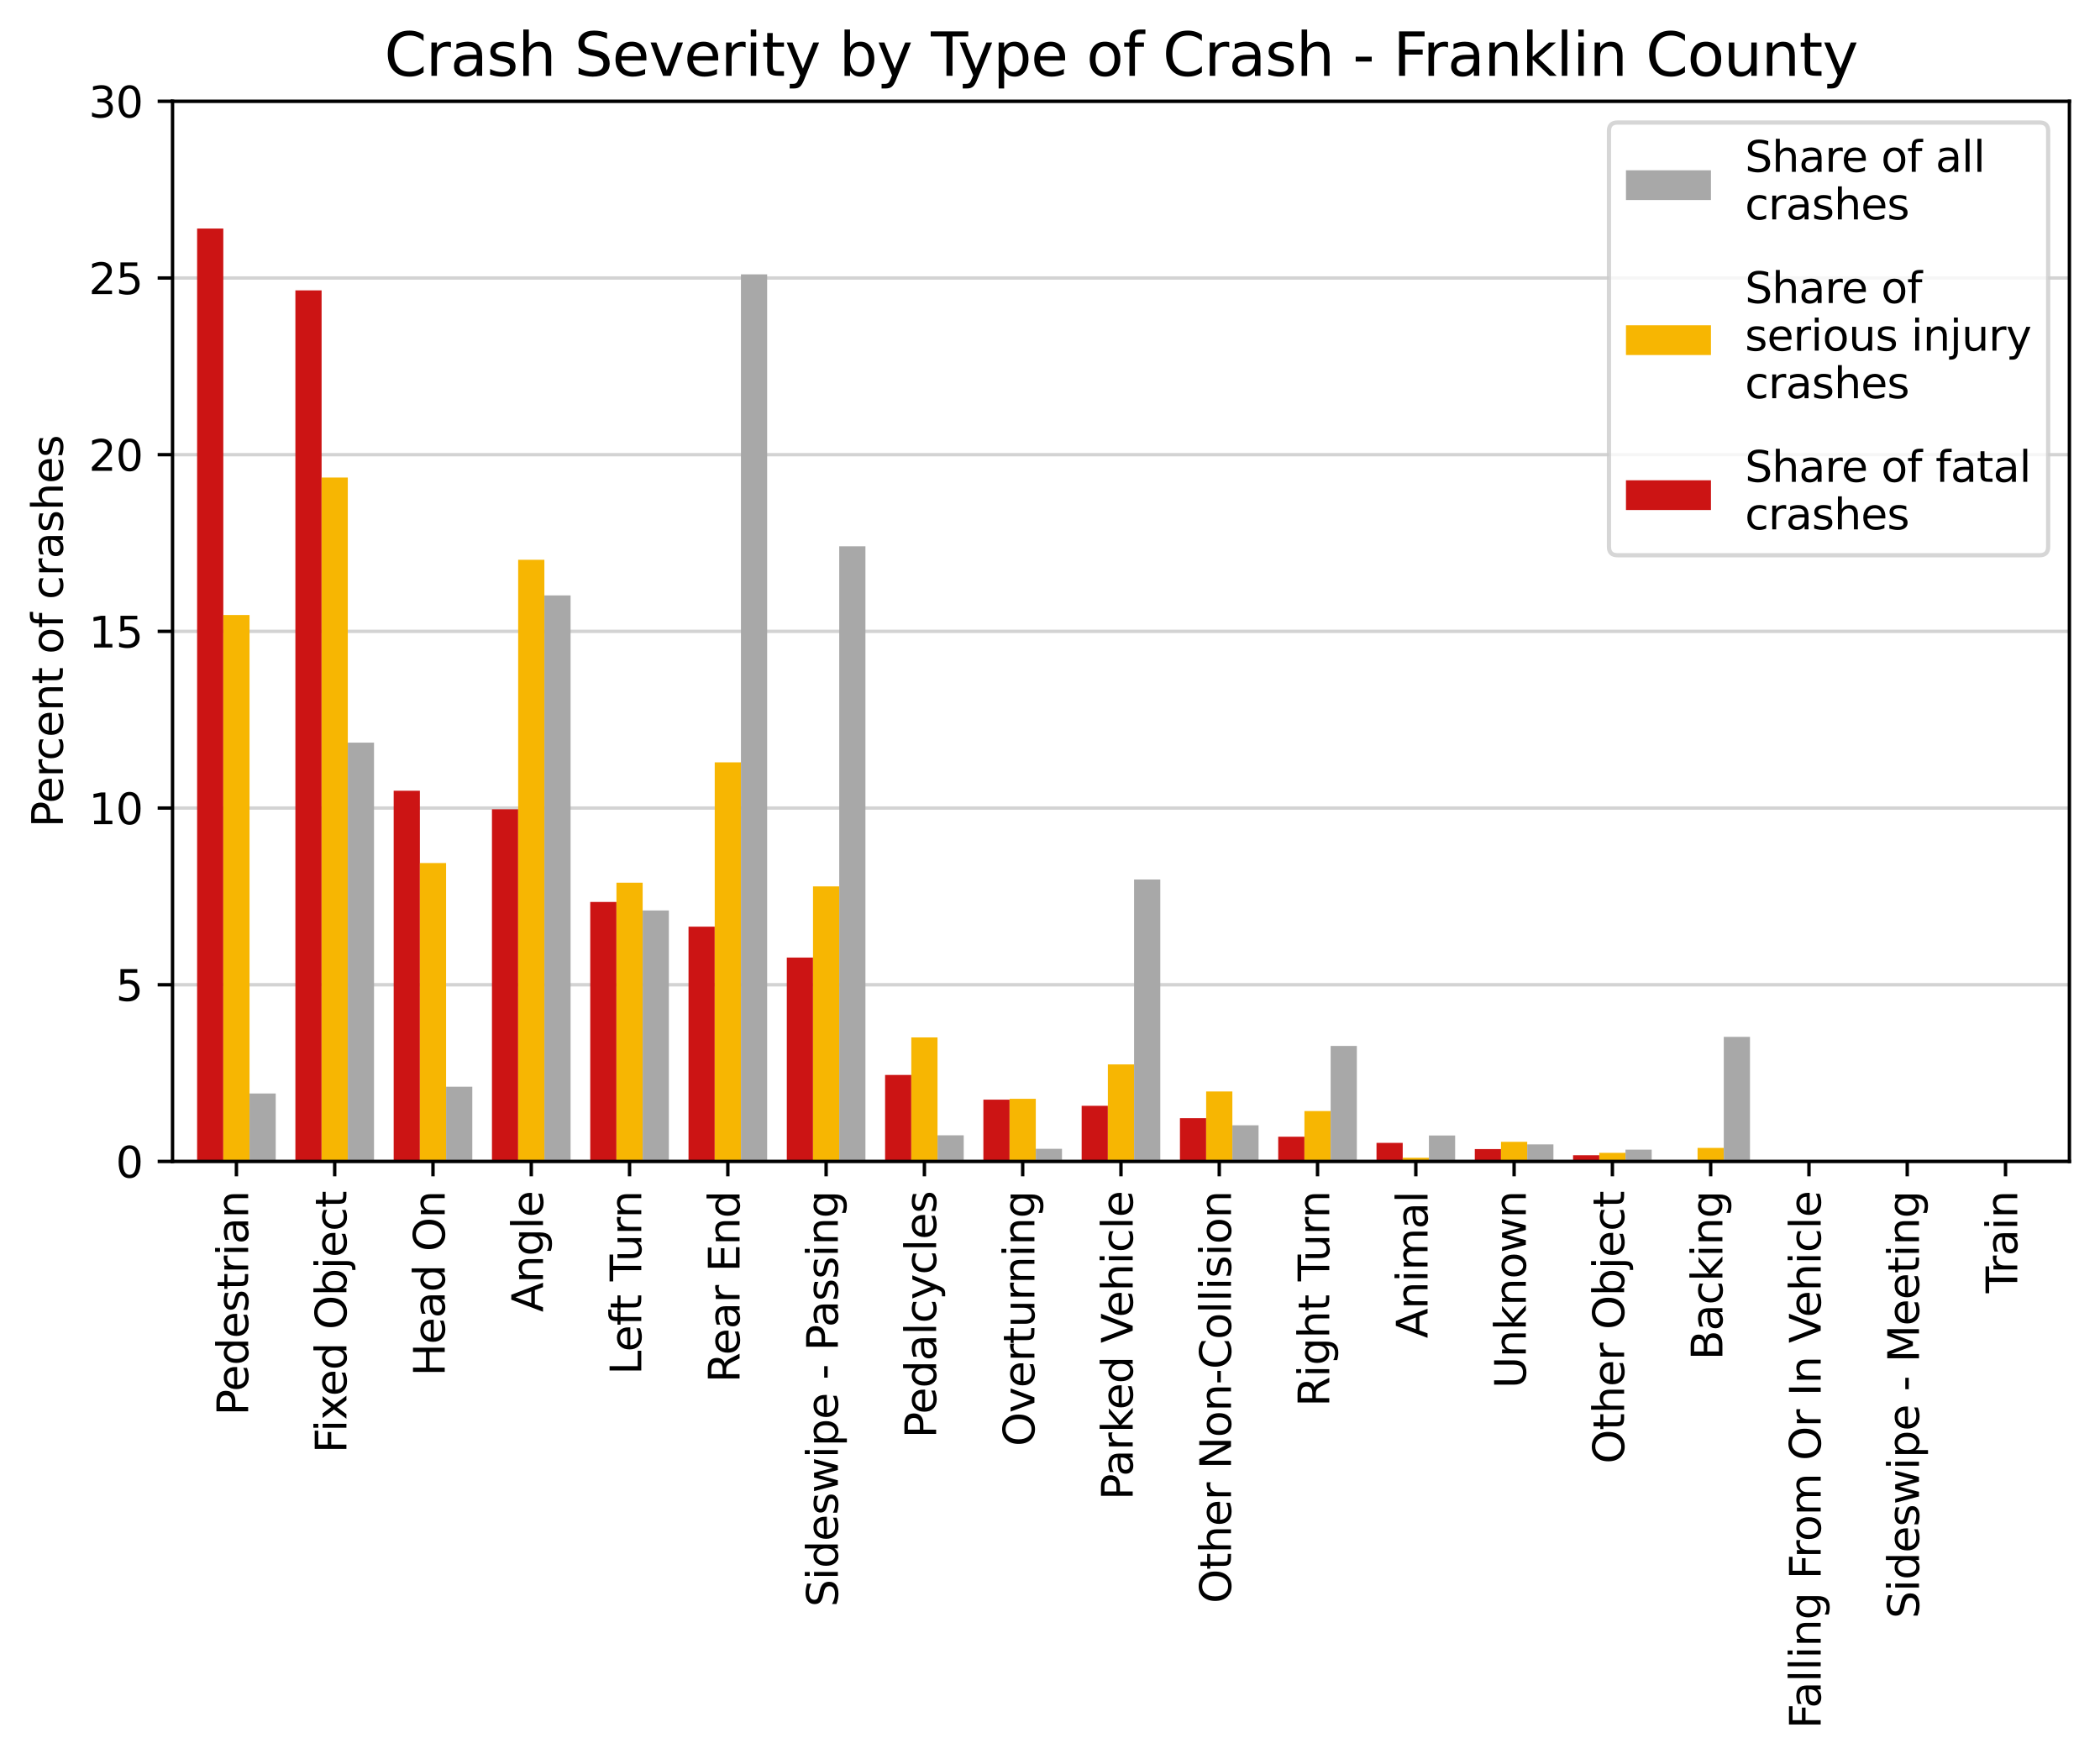 <?xml version="1.0" encoding="utf-8" standalone="no"?>
<!DOCTYPE svg PUBLIC "-//W3C//DTD SVG 1.1//EN"
  "http://www.w3.org/Graphics/SVG/1.1/DTD/svg11.dtd">
<svg xmlns:xlink="http://www.w3.org/1999/xlink" width="494.203pt" height="414.024pt" viewBox="0 0 494.203 414.024" xmlns="http://www.w3.org/2000/svg" version="1.1">
 <defs>
  <style type="text/css">*{stroke-linejoin: round; stroke-linecap: butt}</style>
 </defs>
 <g id="figure_1">
  <g id="patch_1">
   <path d="M 0 414.024 
L 494.203 414.024 
L 494.203 0 
L 0 0 
z
" style="fill: #ffffff"/>
  </g>
  <g id="axes_1">
   <g id="patch_2">
    <path d="M 40.603 273.318 
L 487.003 273.318 
L 487.003 23.838 
L 40.603 23.838 
z
" style="fill: #ffffff"/>
   </g>
   <g id="matplotlib.axis_1">
    <g id="xtick_1">
     <g id="line2d_1">
      <defs>
       <path id="m2af3a79476" d="M 0 0 
L 0 3.5 
" style="stroke: #000000; stroke-width: 0.8"/>
      </defs>
      <g>
       <use xlink:href="#m2af3a79476" x="55.637" y="273.318" style="stroke: #000000; stroke-width: 0.8"/>
      </g>
     </g>
     <g id="text_1">
      <!-- Pedestrian -->
      <g transform="translate(58.397 333.124) rotate(-90) scale(0.1 -0.1)">
       <defs>
        <path id="DejaVuSans-50" d="M 1259 4147 
L 1259 2394 
L 2053 2394 
Q 2494 2394 2734 2622 
Q 2975 2850 2975 3272 
Q 2975 3691 2734 3919 
Q 2494 4147 2053 4147 
L 1259 4147 
z
M 628 4666 
L 2053 4666 
Q 2838 4666 3239 4311 
Q 3641 3956 3641 3272 
Q 3641 2581 3239 2228 
Q 2838 1875 2053 1875 
L 1259 1875 
L 1259 0 
L 628 0 
L 628 4666 
z
" transform="scale(0.016)"/>
        <path id="DejaVuSans-65" d="M 3597 1894 
L 3597 1613 
L 953 1613 
Q 991 1019 1311 708 
Q 1631 397 2203 397 
Q 2534 397 2845 478 
Q 3156 559 3463 722 
L 3463 178 
Q 3153 47 2828 -22 
Q 2503 -91 2169 -91 
Q 1331 -91 842 396 
Q 353 884 353 1716 
Q 353 2575 817 3079 
Q 1281 3584 2069 3584 
Q 2775 3584 3186 3129 
Q 3597 2675 3597 1894 
z
M 3022 2063 
Q 3016 2534 2758 2815 
Q 2500 3097 2075 3097 
Q 1594 3097 1305 2825 
Q 1016 2553 972 2059 
L 3022 2063 
z
" transform="scale(0.016)"/>
        <path id="DejaVuSans-64" d="M 2906 2969 
L 2906 4863 
L 3481 4863 
L 3481 0 
L 2906 0 
L 2906 525 
Q 2725 213 2448 61 
Q 2172 -91 1784 -91 
Q 1150 -91 751 415 
Q 353 922 353 1747 
Q 353 2572 751 3078 
Q 1150 3584 1784 3584 
Q 2172 3584 2448 3432 
Q 2725 3281 2906 2969 
z
M 947 1747 
Q 947 1113 1208 752 
Q 1469 391 1925 391 
Q 2381 391 2643 752 
Q 2906 1113 2906 1747 
Q 2906 2381 2643 2742 
Q 2381 3103 1925 3103 
Q 1469 3103 1208 2742 
Q 947 2381 947 1747 
z
" transform="scale(0.016)"/>
        <path id="DejaVuSans-73" d="M 2834 3397 
L 2834 2853 
Q 2591 2978 2328 3040 
Q 2066 3103 1784 3103 
Q 1356 3103 1142 2972 
Q 928 2841 928 2578 
Q 928 2378 1081 2264 
Q 1234 2150 1697 2047 
L 1894 2003 
Q 2506 1872 2764 1633 
Q 3022 1394 3022 966 
Q 3022 478 2636 193 
Q 2250 -91 1575 -91 
Q 1294 -91 989 -36 
Q 684 19 347 128 
L 347 722 
Q 666 556 975 473 
Q 1284 391 1588 391 
Q 1994 391 2212 530 
Q 2431 669 2431 922 
Q 2431 1156 2273 1281 
Q 2116 1406 1581 1522 
L 1381 1569 
Q 847 1681 609 1914 
Q 372 2147 372 2553 
Q 372 3047 722 3315 
Q 1072 3584 1716 3584 
Q 2034 3584 2315 3537 
Q 2597 3491 2834 3397 
z
" transform="scale(0.016)"/>
        <path id="DejaVuSans-74" d="M 1172 4494 
L 1172 3500 
L 2356 3500 
L 2356 3053 
L 1172 3053 
L 1172 1153 
Q 1172 725 1289 603 
Q 1406 481 1766 481 
L 2356 481 
L 2356 0 
L 1766 0 
Q 1100 0 847 248 
Q 594 497 594 1153 
L 594 3053 
L 172 3053 
L 172 3500 
L 594 3500 
L 594 4494 
L 1172 4494 
z
" transform="scale(0.016)"/>
        <path id="DejaVuSans-72" d="M 2631 2963 
Q 2534 3019 2420 3045 
Q 2306 3072 2169 3072 
Q 1681 3072 1420 2755 
Q 1159 2438 1159 1844 
L 1159 0 
L 581 0 
L 581 3500 
L 1159 3500 
L 1159 2956 
Q 1341 3275 1631 3429 
Q 1922 3584 2338 3584 
Q 2397 3584 2469 3576 
Q 2541 3569 2628 3553 
L 2631 2963 
z
" transform="scale(0.016)"/>
        <path id="DejaVuSans-69" d="M 603 3500 
L 1178 3500 
L 1178 0 
L 603 0 
L 603 3500 
z
M 603 4863 
L 1178 4863 
L 1178 4134 
L 603 4134 
L 603 4863 
z
" transform="scale(0.016)"/>
        <path id="DejaVuSans-61" d="M 2194 1759 
Q 1497 1759 1228 1600 
Q 959 1441 959 1056 
Q 959 750 1161 570 
Q 1363 391 1709 391 
Q 2188 391 2477 730 
Q 2766 1069 2766 1631 
L 2766 1759 
L 2194 1759 
z
M 3341 1997 
L 3341 0 
L 2766 0 
L 2766 531 
Q 2569 213 2275 61 
Q 1981 -91 1556 -91 
Q 1019 -91 701 211 
Q 384 513 384 1019 
Q 384 1609 779 1909 
Q 1175 2209 1959 2209 
L 2766 2209 
L 2766 2266 
Q 2766 2663 2505 2880 
Q 2244 3097 1772 3097 
Q 1472 3097 1187 3025 
Q 903 2953 641 2809 
L 641 3341 
Q 956 3463 1253 3523 
Q 1550 3584 1831 3584 
Q 2591 3584 2966 3190 
Q 3341 2797 3341 1997 
z
" transform="scale(0.016)"/>
        <path id="DejaVuSans-6e" d="M 3513 2113 
L 3513 0 
L 2938 0 
L 2938 2094 
Q 2938 2591 2744 2837 
Q 2550 3084 2163 3084 
Q 1697 3084 1428 2787 
Q 1159 2491 1159 1978 
L 1159 0 
L 581 0 
L 581 3500 
L 1159 3500 
L 1159 2956 
Q 1366 3272 1645 3428 
Q 1925 3584 2291 3584 
Q 2894 3584 3203 3211 
Q 3513 2838 3513 2113 
z
" transform="scale(0.016)"/>
       </defs>
       <use xlink:href="#DejaVuSans-50"/>
       <use xlink:href="#DejaVuSans-65" x="56.678"/>
       <use xlink:href="#DejaVuSans-64" x="118.201"/>
       <use xlink:href="#DejaVuSans-65" x="181.678"/>
       <use xlink:href="#DejaVuSans-73" x="243.201"/>
       <use xlink:href="#DejaVuSans-74" x="295.301"/>
       <use xlink:href="#DejaVuSans-72" x="334.51"/>
       <use xlink:href="#DejaVuSans-69" x="375.623"/>
       <use xlink:href="#DejaVuSans-61" x="403.406"/>
       <use xlink:href="#DejaVuSans-6e" x="464.686"/>
      </g>
     </g>
    </g>
    <g id="xtick_2">
     <g id="line2d_2">
      <g>
       <use xlink:href="#m2af3a79476" x="78.767" y="273.318" style="stroke: #000000; stroke-width: 0.8"/>
      </g>
     </g>
     <g id="text_2">
      <!-- Fixed Object -->
      <g transform="translate(81.526 341.979) rotate(-90) scale(0.1 -0.1)">
       <defs>
        <path id="DejaVuSans-46" d="M 628 4666 
L 3309 4666 
L 3309 4134 
L 1259 4134 
L 1259 2759 
L 3109 2759 
L 3109 2228 
L 1259 2228 
L 1259 0 
L 628 0 
L 628 4666 
z
" transform="scale(0.016)"/>
        <path id="DejaVuSans-78" d="M 3513 3500 
L 2247 1797 
L 3578 0 
L 2900 0 
L 1881 1375 
L 863 0 
L 184 0 
L 1544 1831 
L 300 3500 
L 978 3500 
L 1906 2253 
L 2834 3500 
L 3513 3500 
z
" transform="scale(0.016)"/>
        <path id="DejaVuSans-20" transform="scale(0.016)"/>
        <path id="DejaVuSans-4f" d="M 2522 4238 
Q 1834 4238 1429 3725 
Q 1025 3213 1025 2328 
Q 1025 1447 1429 934 
Q 1834 422 2522 422 
Q 3209 422 3611 934 
Q 4013 1447 4013 2328 
Q 4013 3213 3611 3725 
Q 3209 4238 2522 4238 
z
M 2522 4750 
Q 3503 4750 4090 4092 
Q 4678 3434 4678 2328 
Q 4678 1225 4090 567 
Q 3503 -91 2522 -91 
Q 1538 -91 948 565 
Q 359 1222 359 2328 
Q 359 3434 948 4092 
Q 1538 4750 2522 4750 
z
" transform="scale(0.016)"/>
        <path id="DejaVuSans-62" d="M 3116 1747 
Q 3116 2381 2855 2742 
Q 2594 3103 2138 3103 
Q 1681 3103 1420 2742 
Q 1159 2381 1159 1747 
Q 1159 1113 1420 752 
Q 1681 391 2138 391 
Q 2594 391 2855 752 
Q 3116 1113 3116 1747 
z
M 1159 2969 
Q 1341 3281 1617 3432 
Q 1894 3584 2278 3584 
Q 2916 3584 3314 3078 
Q 3713 2572 3713 1747 
Q 3713 922 3314 415 
Q 2916 -91 2278 -91 
Q 1894 -91 1617 61 
Q 1341 213 1159 525 
L 1159 0 
L 581 0 
L 581 4863 
L 1159 4863 
L 1159 2969 
z
" transform="scale(0.016)"/>
        <path id="DejaVuSans-6a" d="M 603 3500 
L 1178 3500 
L 1178 -63 
Q 1178 -731 923 -1031 
Q 669 -1331 103 -1331 
L -116 -1331 
L -116 -844 
L 38 -844 
Q 366 -844 484 -692 
Q 603 -541 603 -63 
L 603 3500 
z
M 603 4863 
L 1178 4863 
L 1178 4134 
L 603 4134 
L 603 4863 
z
" transform="scale(0.016)"/>
        <path id="DejaVuSans-63" d="M 3122 3366 
L 3122 2828 
Q 2878 2963 2633 3030 
Q 2388 3097 2138 3097 
Q 1578 3097 1268 2742 
Q 959 2388 959 1747 
Q 959 1106 1268 751 
Q 1578 397 2138 397 
Q 2388 397 2633 464 
Q 2878 531 3122 666 
L 3122 134 
Q 2881 22 2623 -34 
Q 2366 -91 2075 -91 
Q 1284 -91 818 406 
Q 353 903 353 1747 
Q 353 2603 823 3093 
Q 1294 3584 2113 3584 
Q 2378 3584 2631 3529 
Q 2884 3475 3122 3366 
z
" transform="scale(0.016)"/>
       </defs>
       <use xlink:href="#DejaVuSans-46"/>
       <use xlink:href="#DejaVuSans-69" x="50.27"/>
       <use xlink:href="#DejaVuSans-78" x="78.053"/>
       <use xlink:href="#DejaVuSans-65" x="134.107"/>
       <use xlink:href="#DejaVuSans-64" x="195.631"/>
       <use xlink:href="#DejaVuSans-20" x="259.107"/>
       <use xlink:href="#DejaVuSans-4f" x="290.895"/>
       <use xlink:href="#DejaVuSans-62" x="369.605"/>
       <use xlink:href="#DejaVuSans-6a" x="433.082"/>
       <use xlink:href="#DejaVuSans-65" x="460.865"/>
       <use xlink:href="#DejaVuSans-63" x="522.389"/>
       <use xlink:href="#DejaVuSans-74" x="577.369"/>
      </g>
     </g>
    </g>
    <g id="xtick_3">
     <g id="line2d_3">
      <g>
       <use xlink:href="#m2af3a79476" x="101.896" y="273.318" style="stroke: #000000; stroke-width: 0.8"/>
      </g>
     </g>
     <g id="text_3">
      <!-- Head On -->
      <g transform="translate(104.656 323.855) rotate(-90) scale(0.1 -0.1)">
       <defs>
        <path id="DejaVuSans-48" d="M 628 4666 
L 1259 4666 
L 1259 2753 
L 3553 2753 
L 3553 4666 
L 4184 4666 
L 4184 0 
L 3553 0 
L 3553 2222 
L 1259 2222 
L 1259 0 
L 628 0 
L 628 4666 
z
" transform="scale(0.016)"/>
       </defs>
       <use xlink:href="#DejaVuSans-48"/>
       <use xlink:href="#DejaVuSans-65" x="75.195"/>
       <use xlink:href="#DejaVuSans-61" x="136.719"/>
       <use xlink:href="#DejaVuSans-64" x="197.998"/>
       <use xlink:href="#DejaVuSans-20" x="261.475"/>
       <use xlink:href="#DejaVuSans-4f" x="293.262"/>
       <use xlink:href="#DejaVuSans-6e" x="371.973"/>
      </g>
     </g>
    </g>
    <g id="xtick_4">
     <g id="line2d_4">
      <g>
       <use xlink:href="#m2af3a79476" x="125.026" y="273.318" style="stroke: #000000; stroke-width: 0.8"/>
      </g>
     </g>
     <g id="text_4">
      <!-- Angle -->
      <g transform="translate(127.785 308.776) rotate(-90) scale(0.1 -0.1)">
       <defs>
        <path id="DejaVuSans-41" d="M 2188 4044 
L 1331 1722 
L 3047 1722 
L 2188 4044 
z
M 1831 4666 
L 2547 4666 
L 4325 0 
L 3669 0 
L 3244 1197 
L 1141 1197 
L 716 0 
L 50 0 
L 1831 4666 
z
" transform="scale(0.016)"/>
        <path id="DejaVuSans-67" d="M 2906 1791 
Q 2906 2416 2648 2759 
Q 2391 3103 1925 3103 
Q 1463 3103 1205 2759 
Q 947 2416 947 1791 
Q 947 1169 1205 825 
Q 1463 481 1925 481 
Q 2391 481 2648 825 
Q 2906 1169 2906 1791 
z
M 3481 434 
Q 3481 -459 3084 -895 
Q 2688 -1331 1869 -1331 
Q 1566 -1331 1297 -1286 
Q 1028 -1241 775 -1147 
L 775 -588 
Q 1028 -725 1275 -790 
Q 1522 -856 1778 -856 
Q 2344 -856 2625 -561 
Q 2906 -266 2906 331 
L 2906 616 
Q 2728 306 2450 153 
Q 2172 0 1784 0 
Q 1141 0 747 490 
Q 353 981 353 1791 
Q 353 2603 747 3093 
Q 1141 3584 1784 3584 
Q 2172 3584 2450 3431 
Q 2728 3278 2906 2969 
L 2906 3500 
L 3481 3500 
L 3481 434 
z
" transform="scale(0.016)"/>
        <path id="DejaVuSans-6c" d="M 603 4863 
L 1178 4863 
L 1178 0 
L 603 0 
L 603 4863 
z
" transform="scale(0.016)"/>
       </defs>
       <use xlink:href="#DejaVuSans-41"/>
       <use xlink:href="#DejaVuSans-6e" x="68.408"/>
       <use xlink:href="#DejaVuSans-67" x="131.787"/>
       <use xlink:href="#DejaVuSans-6c" x="195.264"/>
       <use xlink:href="#DejaVuSans-65" x="223.047"/>
      </g>
     </g>
    </g>
    <g id="xtick_5">
     <g id="line2d_5">
      <g>
       <use xlink:href="#m2af3a79476" x="148.155" y="273.318" style="stroke: #000000; stroke-width: 0.8"/>
      </g>
     </g>
     <g id="text_5">
      <!-- Left Turn -->
      <g transform="translate(150.915 323.518) rotate(-90) scale(0.1 -0.1)">
       <defs>
        <path id="DejaVuSans-4c" d="M 628 4666 
L 1259 4666 
L 1259 531 
L 3531 531 
L 3531 0 
L 628 0 
L 628 4666 
z
" transform="scale(0.016)"/>
        <path id="DejaVuSans-66" d="M 2375 4863 
L 2375 4384 
L 1825 4384 
Q 1516 4384 1395 4259 
Q 1275 4134 1275 3809 
L 1275 3500 
L 2222 3500 
L 2222 3053 
L 1275 3053 
L 1275 0 
L 697 0 
L 697 3053 
L 147 3053 
L 147 3500 
L 697 3500 
L 697 3744 
Q 697 4328 969 4595 
Q 1241 4863 1831 4863 
L 2375 4863 
z
" transform="scale(0.016)"/>
        <path id="DejaVuSans-54" d="M -19 4666 
L 3928 4666 
L 3928 4134 
L 2272 4134 
L 2272 0 
L 1638 0 
L 1638 4134 
L -19 4134 
L -19 4666 
z
" transform="scale(0.016)"/>
        <path id="DejaVuSans-75" d="M 544 1381 
L 544 3500 
L 1119 3500 
L 1119 1403 
Q 1119 906 1312 657 
Q 1506 409 1894 409 
Q 2359 409 2629 706 
Q 2900 1003 2900 1516 
L 2900 3500 
L 3475 3500 
L 3475 0 
L 2900 0 
L 2900 538 
Q 2691 219 2414 64 
Q 2138 -91 1772 -91 
Q 1169 -91 856 284 
Q 544 659 544 1381 
z
M 1991 3584 
L 1991 3584 
z
" transform="scale(0.016)"/>
       </defs>
       <use xlink:href="#DejaVuSans-4c"/>
       <use xlink:href="#DejaVuSans-65" x="53.963"/>
       <use xlink:href="#DejaVuSans-66" x="115.486"/>
       <use xlink:href="#DejaVuSans-74" x="148.941"/>
       <use xlink:href="#DejaVuSans-20" x="188.15"/>
       <use xlink:href="#DejaVuSans-54" x="219.938"/>
       <use xlink:href="#DejaVuSans-75" x="265.896"/>
       <use xlink:href="#DejaVuSans-72" x="329.275"/>
       <use xlink:href="#DejaVuSans-6e" x="368.639"/>
      </g>
     </g>
    </g>
    <g id="xtick_6">
     <g id="line2d_6">
      <g>
       <use xlink:href="#m2af3a79476" x="171.285" y="273.318" style="stroke: #000000; stroke-width: 0.8"/>
      </g>
     </g>
     <g id="text_6">
      <!-- Rear End -->
      <g transform="translate(174.044 325.391) rotate(-90) scale(0.1 -0.1)">
       <defs>
        <path id="DejaVuSans-52" d="M 2841 2188 
Q 3044 2119 3236 1894 
Q 3428 1669 3622 1275 
L 4263 0 
L 3584 0 
L 2988 1197 
Q 2756 1666 2539 1819 
Q 2322 1972 1947 1972 
L 1259 1972 
L 1259 0 
L 628 0 
L 628 4666 
L 2053 4666 
Q 2853 4666 3247 4331 
Q 3641 3997 3641 3322 
Q 3641 2881 3436 2590 
Q 3231 2300 2841 2188 
z
M 1259 4147 
L 1259 2491 
L 2053 2491 
Q 2509 2491 2742 2702 
Q 2975 2913 2975 3322 
Q 2975 3731 2742 3939 
Q 2509 4147 2053 4147 
L 1259 4147 
z
" transform="scale(0.016)"/>
        <path id="DejaVuSans-45" d="M 628 4666 
L 3578 4666 
L 3578 4134 
L 1259 4134 
L 1259 2753 
L 3481 2753 
L 3481 2222 
L 1259 2222 
L 1259 531 
L 3634 531 
L 3634 0 
L 628 0 
L 628 4666 
z
" transform="scale(0.016)"/>
       </defs>
       <use xlink:href="#DejaVuSans-52"/>
       <use xlink:href="#DejaVuSans-65" x="64.982"/>
       <use xlink:href="#DejaVuSans-61" x="126.506"/>
       <use xlink:href="#DejaVuSans-72" x="187.785"/>
       <use xlink:href="#DejaVuSans-20" x="228.898"/>
       <use xlink:href="#DejaVuSans-45" x="260.686"/>
       <use xlink:href="#DejaVuSans-6e" x="323.869"/>
       <use xlink:href="#DejaVuSans-64" x="387.248"/>
      </g>
     </g>
    </g>
    <g id="xtick_7">
     <g id="line2d_7">
      <g>
       <use xlink:href="#m2af3a79476" x="194.415" y="273.318" style="stroke: #000000; stroke-width: 0.8"/>
      </g>
     </g>
     <g id="text_7">
      <!-- Sideswipe - Passing -->
      <g transform="translate(197.174 378.168) rotate(-90) scale(0.1 -0.1)">
       <defs>
        <path id="DejaVuSans-53" d="M 3425 4513 
L 3425 3897 
Q 3066 4069 2747 4153 
Q 2428 4238 2131 4238 
Q 1616 4238 1336 4038 
Q 1056 3838 1056 3469 
Q 1056 3159 1242 3001 
Q 1428 2844 1947 2747 
L 2328 2669 
Q 3034 2534 3370 2195 
Q 3706 1856 3706 1288 
Q 3706 609 3251 259 
Q 2797 -91 1919 -91 
Q 1588 -91 1214 -16 
Q 841 59 441 206 
L 441 856 
Q 825 641 1194 531 
Q 1563 422 1919 422 
Q 2459 422 2753 634 
Q 3047 847 3047 1241 
Q 3047 1584 2836 1778 
Q 2625 1972 2144 2069 
L 1759 2144 
Q 1053 2284 737 2584 
Q 422 2884 422 3419 
Q 422 4038 858 4394 
Q 1294 4750 2059 4750 
Q 2388 4750 2728 4690 
Q 3069 4631 3425 4513 
z
" transform="scale(0.016)"/>
        <path id="DejaVuSans-77" d="M 269 3500 
L 844 3500 
L 1563 769 
L 2278 3500 
L 2956 3500 
L 3675 769 
L 4391 3500 
L 4966 3500 
L 4050 0 
L 3372 0 
L 2619 2869 
L 1863 0 
L 1184 0 
L 269 3500 
z
" transform="scale(0.016)"/>
        <path id="DejaVuSans-70" d="M 1159 525 
L 1159 -1331 
L 581 -1331 
L 581 3500 
L 1159 3500 
L 1159 2969 
Q 1341 3281 1617 3432 
Q 1894 3584 2278 3584 
Q 2916 3584 3314 3078 
Q 3713 2572 3713 1747 
Q 3713 922 3314 415 
Q 2916 -91 2278 -91 
Q 1894 -91 1617 61 
Q 1341 213 1159 525 
z
M 3116 1747 
Q 3116 2381 2855 2742 
Q 2594 3103 2138 3103 
Q 1681 3103 1420 2742 
Q 1159 2381 1159 1747 
Q 1159 1113 1420 752 
Q 1681 391 2138 391 
Q 2594 391 2855 752 
Q 3116 1113 3116 1747 
z
" transform="scale(0.016)"/>
        <path id="DejaVuSans-2d" d="M 313 2009 
L 1997 2009 
L 1997 1497 
L 313 1497 
L 313 2009 
z
" transform="scale(0.016)"/>
       </defs>
       <use xlink:href="#DejaVuSans-53"/>
       <use xlink:href="#DejaVuSans-69" x="63.477"/>
       <use xlink:href="#DejaVuSans-64" x="91.26"/>
       <use xlink:href="#DejaVuSans-65" x="154.736"/>
       <use xlink:href="#DejaVuSans-73" x="216.26"/>
       <use xlink:href="#DejaVuSans-77" x="268.359"/>
       <use xlink:href="#DejaVuSans-69" x="350.146"/>
       <use xlink:href="#DejaVuSans-70" x="377.93"/>
       <use xlink:href="#DejaVuSans-65" x="441.406"/>
       <use xlink:href="#DejaVuSans-20" x="502.93"/>
       <use xlink:href="#DejaVuSans-2d" x="534.717"/>
       <use xlink:href="#DejaVuSans-20" x="570.801"/>
       <use xlink:href="#DejaVuSans-50" x="602.588"/>
       <use xlink:href="#DejaVuSans-61" x="658.391"/>
       <use xlink:href="#DejaVuSans-73" x="719.67"/>
       <use xlink:href="#DejaVuSans-73" x="771.77"/>
       <use xlink:href="#DejaVuSans-69" x="823.869"/>
       <use xlink:href="#DejaVuSans-6e" x="851.652"/>
       <use xlink:href="#DejaVuSans-67" x="915.031"/>
      </g>
     </g>
    </g>
    <g id="xtick_8">
     <g id="line2d_8">
      <g>
       <use xlink:href="#m2af3a79476" x="217.544" y="273.318" style="stroke: #000000; stroke-width: 0.8"/>
      </g>
     </g>
     <g id="text_8">
      <!-- Pedalcycles -->
      <g transform="translate(220.303 338.449) rotate(-90) scale(0.1 -0.1)">
       <defs>
        <path id="DejaVuSans-79" d="M 2059 -325 
Q 1816 -950 1584 -1140 
Q 1353 -1331 966 -1331 
L 506 -1331 
L 506 -850 
L 844 -850 
Q 1081 -850 1212 -737 
Q 1344 -625 1503 -206 
L 1606 56 
L 191 3500 
L 800 3500 
L 1894 763 
L 2988 3500 
L 3597 3500 
L 2059 -325 
z
" transform="scale(0.016)"/>
       </defs>
       <use xlink:href="#DejaVuSans-50"/>
       <use xlink:href="#DejaVuSans-65" x="56.678"/>
       <use xlink:href="#DejaVuSans-64" x="118.201"/>
       <use xlink:href="#DejaVuSans-61" x="181.678"/>
       <use xlink:href="#DejaVuSans-6c" x="242.957"/>
       <use xlink:href="#DejaVuSans-63" x="270.74"/>
       <use xlink:href="#DejaVuSans-79" x="325.721"/>
       <use xlink:href="#DejaVuSans-63" x="384.9"/>
       <use xlink:href="#DejaVuSans-6c" x="439.881"/>
       <use xlink:href="#DejaVuSans-65" x="467.664"/>
       <use xlink:href="#DejaVuSans-73" x="529.188"/>
      </g>
     </g>
    </g>
    <g id="xtick_9">
     <g id="line2d_9">
      <g>
       <use xlink:href="#m2af3a79476" x="240.674" y="273.318" style="stroke: #000000; stroke-width: 0.8"/>
      </g>
     </g>
     <g id="text_9">
      <!-- Overturning -->
      <g transform="translate(243.433 340.368) rotate(-90) scale(0.1 -0.1)">
       <defs>
        <path id="DejaVuSans-76" d="M 191 3500 
L 800 3500 
L 1894 563 
L 2988 3500 
L 3597 3500 
L 2284 0 
L 1503 0 
L 191 3500 
z
" transform="scale(0.016)"/>
       </defs>
       <use xlink:href="#DejaVuSans-4f"/>
       <use xlink:href="#DejaVuSans-76" x="78.711"/>
       <use xlink:href="#DejaVuSans-65" x="137.891"/>
       <use xlink:href="#DejaVuSans-72" x="199.414"/>
       <use xlink:href="#DejaVuSans-74" x="240.527"/>
       <use xlink:href="#DejaVuSans-75" x="279.736"/>
       <use xlink:href="#DejaVuSans-72" x="343.115"/>
       <use xlink:href="#DejaVuSans-6e" x="382.479"/>
       <use xlink:href="#DejaVuSans-69" x="445.857"/>
       <use xlink:href="#DejaVuSans-6e" x="473.641"/>
       <use xlink:href="#DejaVuSans-67" x="537.02"/>
      </g>
     </g>
    </g>
    <g id="xtick_10">
     <g id="line2d_10">
      <g>
       <use xlink:href="#m2af3a79476" x="263.803" y="273.318" style="stroke: #000000; stroke-width: 0.8"/>
      </g>
     </g>
     <g id="text_10">
      <!-- Parked Vehicle -->
      <g transform="translate(266.562 353.008) rotate(-90) scale(0.1 -0.1)">
       <defs>
        <path id="DejaVuSans-6b" d="M 581 4863 
L 1159 4863 
L 1159 1991 
L 2875 3500 
L 3609 3500 
L 1753 1863 
L 3688 0 
L 2938 0 
L 1159 1709 
L 1159 0 
L 581 0 
L 581 4863 
z
" transform="scale(0.016)"/>
        <path id="DejaVuSans-56" d="M 1831 0 
L 50 4666 
L 709 4666 
L 2188 738 
L 3669 4666 
L 4325 4666 
L 2547 0 
L 1831 0 
z
" transform="scale(0.016)"/>
        <path id="DejaVuSans-68" d="M 3513 2113 
L 3513 0 
L 2938 0 
L 2938 2094 
Q 2938 2591 2744 2837 
Q 2550 3084 2163 3084 
Q 1697 3084 1428 2787 
Q 1159 2491 1159 1978 
L 1159 0 
L 581 0 
L 581 4863 
L 1159 4863 
L 1159 2956 
Q 1366 3272 1645 3428 
Q 1925 3584 2291 3584 
Q 2894 3584 3203 3211 
Q 3513 2838 3513 2113 
z
" transform="scale(0.016)"/>
       </defs>
       <use xlink:href="#DejaVuSans-50"/>
       <use xlink:href="#DejaVuSans-61" x="55.803"/>
       <use xlink:href="#DejaVuSans-72" x="117.082"/>
       <use xlink:href="#DejaVuSans-6b" x="158.195"/>
       <use xlink:href="#DejaVuSans-65" x="212.48"/>
       <use xlink:href="#DejaVuSans-64" x="274.004"/>
       <use xlink:href="#DejaVuSans-20" x="337.48"/>
       <use xlink:href="#DejaVuSans-56" x="369.268"/>
       <use xlink:href="#DejaVuSans-65" x="429.926"/>
       <use xlink:href="#DejaVuSans-68" x="491.449"/>
       <use xlink:href="#DejaVuSans-69" x="554.828"/>
       <use xlink:href="#DejaVuSans-63" x="582.611"/>
       <use xlink:href="#DejaVuSans-6c" x="637.592"/>
       <use xlink:href="#DejaVuSans-65" x="665.375"/>
      </g>
     </g>
    </g>
    <g id="xtick_11">
     <g id="line2d_11">
      <g>
       <use xlink:href="#m2af3a79476" x="286.933" y="273.318" style="stroke: #000000; stroke-width: 0.8"/>
      </g>
     </g>
     <g id="text_11">
      <!-- Other Non-Collision -->
      <g transform="translate(289.692 377.315) rotate(-90) scale(0.1 -0.1)">
       <defs>
        <path id="DejaVuSans-4e" d="M 628 4666 
L 1478 4666 
L 3547 763 
L 3547 4666 
L 4159 4666 
L 4159 0 
L 3309 0 
L 1241 3903 
L 1241 0 
L 628 0 
L 628 4666 
z
" transform="scale(0.016)"/>
        <path id="DejaVuSans-6f" d="M 1959 3097 
Q 1497 3097 1228 2736 
Q 959 2375 959 1747 
Q 959 1119 1226 758 
Q 1494 397 1959 397 
Q 2419 397 2687 759 
Q 2956 1122 2956 1747 
Q 2956 2369 2687 2733 
Q 2419 3097 1959 3097 
z
M 1959 3584 
Q 2709 3584 3137 3096 
Q 3566 2609 3566 1747 
Q 3566 888 3137 398 
Q 2709 -91 1959 -91 
Q 1206 -91 779 398 
Q 353 888 353 1747 
Q 353 2609 779 3096 
Q 1206 3584 1959 3584 
z
" transform="scale(0.016)"/>
        <path id="DejaVuSans-43" d="M 4122 4306 
L 4122 3641 
Q 3803 3938 3442 4084 
Q 3081 4231 2675 4231 
Q 1875 4231 1450 3742 
Q 1025 3253 1025 2328 
Q 1025 1406 1450 917 
Q 1875 428 2675 428 
Q 3081 428 3442 575 
Q 3803 722 4122 1019 
L 4122 359 
Q 3791 134 3420 21 
Q 3050 -91 2638 -91 
Q 1578 -91 968 557 
Q 359 1206 359 2328 
Q 359 3453 968 4101 
Q 1578 4750 2638 4750 
Q 3056 4750 3426 4639 
Q 3797 4528 4122 4306 
z
" transform="scale(0.016)"/>
       </defs>
       <use xlink:href="#DejaVuSans-4f"/>
       <use xlink:href="#DejaVuSans-74" x="78.711"/>
       <use xlink:href="#DejaVuSans-68" x="117.92"/>
       <use xlink:href="#DejaVuSans-65" x="181.299"/>
       <use xlink:href="#DejaVuSans-72" x="242.822"/>
       <use xlink:href="#DejaVuSans-20" x="283.936"/>
       <use xlink:href="#DejaVuSans-4e" x="315.723"/>
       <use xlink:href="#DejaVuSans-6f" x="390.527"/>
       <use xlink:href="#DejaVuSans-6e" x="451.709"/>
       <use xlink:href="#DejaVuSans-2d" x="515.088"/>
       <use xlink:href="#DejaVuSans-43" x="551.172"/>
       <use xlink:href="#DejaVuSans-6f" x="620.996"/>
       <use xlink:href="#DejaVuSans-6c" x="682.178"/>
       <use xlink:href="#DejaVuSans-6c" x="709.961"/>
       <use xlink:href="#DejaVuSans-69" x="737.744"/>
       <use xlink:href="#DejaVuSans-73" x="765.527"/>
       <use xlink:href="#DejaVuSans-69" x="817.627"/>
       <use xlink:href="#DejaVuSans-6f" x="845.41"/>
       <use xlink:href="#DejaVuSans-6e" x="906.592"/>
      </g>
     </g>
    </g>
    <g id="xtick_12">
     <g id="line2d_12">
      <g>
       <use xlink:href="#m2af3a79476" x="310.062" y="273.318" style="stroke: #000000; stroke-width: 0.8"/>
      </g>
     </g>
     <g id="text_12">
      <!-- Right Turn -->
      <g transform="translate(312.822 331.035) rotate(-90) scale(0.1 -0.1)">
       <use xlink:href="#DejaVuSans-52"/>
       <use xlink:href="#DejaVuSans-69" x="69.482"/>
       <use xlink:href="#DejaVuSans-67" x="97.266"/>
       <use xlink:href="#DejaVuSans-68" x="160.742"/>
       <use xlink:href="#DejaVuSans-74" x="224.121"/>
       <use xlink:href="#DejaVuSans-20" x="263.33"/>
       <use xlink:href="#DejaVuSans-54" x="295.117"/>
       <use xlink:href="#DejaVuSans-75" x="341.076"/>
       <use xlink:href="#DejaVuSans-72" x="404.455"/>
       <use xlink:href="#DejaVuSans-6e" x="443.818"/>
      </g>
     </g>
    </g>
    <g id="xtick_13">
     <g id="line2d_13">
      <g>
       <use xlink:href="#m2af3a79476" x="333.192" y="273.318" style="stroke: #000000; stroke-width: 0.8"/>
      </g>
     </g>
     <g id="text_13">
      <!-- Animal -->
      <g transform="translate(335.951 314.921) rotate(-90) scale(0.1 -0.1)">
       <defs>
        <path id="DejaVuSans-6d" d="M 3328 2828 
Q 3544 3216 3844 3400 
Q 4144 3584 4550 3584 
Q 5097 3584 5394 3201 
Q 5691 2819 5691 2113 
L 5691 0 
L 5113 0 
L 5113 2094 
Q 5113 2597 4934 2840 
Q 4756 3084 4391 3084 
Q 3944 3084 3684 2787 
Q 3425 2491 3425 1978 
L 3425 0 
L 2847 0 
L 2847 2094 
Q 2847 2600 2669 2842 
Q 2491 3084 2119 3084 
Q 1678 3084 1418 2786 
Q 1159 2488 1159 1978 
L 1159 0 
L 581 0 
L 581 3500 
L 1159 3500 
L 1159 2956 
Q 1356 3278 1631 3431 
Q 1906 3584 2284 3584 
Q 2666 3584 2933 3390 
Q 3200 3197 3328 2828 
z
" transform="scale(0.016)"/>
       </defs>
       <use xlink:href="#DejaVuSans-41"/>
       <use xlink:href="#DejaVuSans-6e" x="68.408"/>
       <use xlink:href="#DejaVuSans-69" x="131.787"/>
       <use xlink:href="#DejaVuSans-6d" x="159.57"/>
       <use xlink:href="#DejaVuSans-61" x="256.982"/>
       <use xlink:href="#DejaVuSans-6c" x="318.262"/>
      </g>
     </g>
    </g>
    <g id="xtick_14">
     <g id="line2d_14">
      <g>
       <use xlink:href="#m2af3a79476" x="356.321" y="273.318" style="stroke: #000000; stroke-width: 0.8"/>
      </g>
     </g>
     <g id="text_14">
      <!-- Unknown -->
      <g transform="translate(359.081 326.737) rotate(-90) scale(0.1 -0.1)">
       <defs>
        <path id="DejaVuSans-55" d="M 556 4666 
L 1191 4666 
L 1191 1831 
Q 1191 1081 1462 751 
Q 1734 422 2344 422 
Q 2950 422 3222 751 
Q 3494 1081 3494 1831 
L 3494 4666 
L 4128 4666 
L 4128 1753 
Q 4128 841 3676 375 
Q 3225 -91 2344 -91 
Q 1459 -91 1007 375 
Q 556 841 556 1753 
L 556 4666 
z
" transform="scale(0.016)"/>
       </defs>
       <use xlink:href="#DejaVuSans-55"/>
       <use xlink:href="#DejaVuSans-6e" x="73.193"/>
       <use xlink:href="#DejaVuSans-6b" x="136.572"/>
       <use xlink:href="#DejaVuSans-6e" x="194.482"/>
       <use xlink:href="#DejaVuSans-6f" x="257.861"/>
       <use xlink:href="#DejaVuSans-77" x="319.043"/>
       <use xlink:href="#DejaVuSans-6e" x="400.83"/>
      </g>
     </g>
    </g>
    <g id="xtick_15">
     <g id="line2d_15">
      <g>
       <use xlink:href="#m2af3a79476" x="379.451" y="273.318" style="stroke: #000000; stroke-width: 0.8"/>
      </g>
     </g>
     <g id="text_15">
      <!-- Other Object -->
      <g transform="translate(382.21 344.46) rotate(-90) scale(0.1 -0.1)">
       <use xlink:href="#DejaVuSans-4f"/>
       <use xlink:href="#DejaVuSans-74" x="78.711"/>
       <use xlink:href="#DejaVuSans-68" x="117.92"/>
       <use xlink:href="#DejaVuSans-65" x="181.299"/>
       <use xlink:href="#DejaVuSans-72" x="242.822"/>
       <use xlink:href="#DejaVuSans-20" x="283.936"/>
       <use xlink:href="#DejaVuSans-4f" x="315.723"/>
       <use xlink:href="#DejaVuSans-62" x="394.434"/>
       <use xlink:href="#DejaVuSans-6a" x="457.91"/>
       <use xlink:href="#DejaVuSans-65" x="485.693"/>
       <use xlink:href="#DejaVuSans-63" x="547.217"/>
       <use xlink:href="#DejaVuSans-74" x="602.197"/>
      </g>
     </g>
    </g>
    <g id="xtick_16">
     <g id="line2d_16">
      <g>
       <use xlink:href="#m2af3a79476" x="402.58" y="273.318" style="stroke: #000000; stroke-width: 0.8"/>
      </g>
     </g>
     <g id="text_16">
      <!-- Backing -->
      <g transform="translate(405.34 320.06) rotate(-90) scale(0.1 -0.1)">
       <defs>
        <path id="DejaVuSans-42" d="M 1259 2228 
L 1259 519 
L 2272 519 
Q 2781 519 3026 730 
Q 3272 941 3272 1375 
Q 3272 1813 3026 2020 
Q 2781 2228 2272 2228 
L 1259 2228 
z
M 1259 4147 
L 1259 2741 
L 2194 2741 
Q 2656 2741 2882 2914 
Q 3109 3088 3109 3444 
Q 3109 3797 2882 3972 
Q 2656 4147 2194 4147 
L 1259 4147 
z
M 628 4666 
L 2241 4666 
Q 2963 4666 3353 4366 
Q 3744 4066 3744 3513 
Q 3744 3084 3544 2831 
Q 3344 2578 2956 2516 
Q 3422 2416 3680 2098 
Q 3938 1781 3938 1306 
Q 3938 681 3513 340 
Q 3088 0 2303 0 
L 628 0 
L 628 4666 
z
" transform="scale(0.016)"/>
       </defs>
       <use xlink:href="#DejaVuSans-42"/>
       <use xlink:href="#DejaVuSans-61" x="68.604"/>
       <use xlink:href="#DejaVuSans-63" x="129.883"/>
       <use xlink:href="#DejaVuSans-6b" x="184.863"/>
       <use xlink:href="#DejaVuSans-69" x="242.773"/>
       <use xlink:href="#DejaVuSans-6e" x="270.557"/>
       <use xlink:href="#DejaVuSans-67" x="333.936"/>
      </g>
     </g>
    </g>
    <g id="xtick_17">
     <g id="line2d_17">
      <g>
       <use xlink:href="#m2af3a79476" x="425.71" y="273.318" style="stroke: #000000; stroke-width: 0.8"/>
      </g>
     </g>
     <g id="text_17">
      <!-- Falling From Or In Vehicle -->
      <g transform="translate(428.469 406.824) rotate(-90) scale(0.1 -0.1)">
       <defs>
        <path id="DejaVuSans-49" d="M 628 4666 
L 1259 4666 
L 1259 0 
L 628 0 
L 628 4666 
z
" transform="scale(0.016)"/>
       </defs>
       <use xlink:href="#DejaVuSans-46"/>
       <use xlink:href="#DejaVuSans-61" x="48.395"/>
       <use xlink:href="#DejaVuSans-6c" x="109.674"/>
       <use xlink:href="#DejaVuSans-6c" x="137.457"/>
       <use xlink:href="#DejaVuSans-69" x="165.24"/>
       <use xlink:href="#DejaVuSans-6e" x="193.023"/>
       <use xlink:href="#DejaVuSans-67" x="256.402"/>
       <use xlink:href="#DejaVuSans-20" x="319.879"/>
       <use xlink:href="#DejaVuSans-46" x="351.666"/>
       <use xlink:href="#DejaVuSans-72" x="401.936"/>
       <use xlink:href="#DejaVuSans-6f" x="440.799"/>
       <use xlink:href="#DejaVuSans-6d" x="501.98"/>
       <use xlink:href="#DejaVuSans-20" x="599.393"/>
       <use xlink:href="#DejaVuSans-4f" x="631.18"/>
       <use xlink:href="#DejaVuSans-72" x="709.891"/>
       <use xlink:href="#DejaVuSans-20" x="751.004"/>
       <use xlink:href="#DejaVuSans-49" x="782.791"/>
       <use xlink:href="#DejaVuSans-6e" x="812.283"/>
       <use xlink:href="#DejaVuSans-20" x="875.662"/>
       <use xlink:href="#DejaVuSans-56" x="907.449"/>
       <use xlink:href="#DejaVuSans-65" x="968.107"/>
       <use xlink:href="#DejaVuSans-68" x="1029.631"/>
       <use xlink:href="#DejaVuSans-69" x="1093.01"/>
       <use xlink:href="#DejaVuSans-63" x="1120.793"/>
       <use xlink:href="#DejaVuSans-6c" x="1175.773"/>
       <use xlink:href="#DejaVuSans-65" x="1203.557"/>
      </g>
     </g>
    </g>
    <g id="xtick_18">
     <g id="line2d_18">
      <g>
       <use xlink:href="#m2af3a79476" x="448.839" y="273.318" style="stroke: #000000; stroke-width: 0.8"/>
      </g>
     </g>
     <g id="text_18">
      <!-- Sideswipe - Meeting -->
      <g transform="translate(451.599 380.896) rotate(-90) scale(0.1 -0.1)">
       <defs>
        <path id="DejaVuSans-4d" d="M 628 4666 
L 1569 4666 
L 2759 1491 
L 3956 4666 
L 4897 4666 
L 4897 0 
L 4281 0 
L 4281 4097 
L 3078 897 
L 2444 897 
L 1241 4097 
L 1241 0 
L 628 0 
L 628 4666 
z
" transform="scale(0.016)"/>
       </defs>
       <use xlink:href="#DejaVuSans-53"/>
       <use xlink:href="#DejaVuSans-69" x="63.477"/>
       <use xlink:href="#DejaVuSans-64" x="91.26"/>
       <use xlink:href="#DejaVuSans-65" x="154.736"/>
       <use xlink:href="#DejaVuSans-73" x="216.26"/>
       <use xlink:href="#DejaVuSans-77" x="268.359"/>
       <use xlink:href="#DejaVuSans-69" x="350.146"/>
       <use xlink:href="#DejaVuSans-70" x="377.93"/>
       <use xlink:href="#DejaVuSans-65" x="441.406"/>
       <use xlink:href="#DejaVuSans-20" x="502.93"/>
       <use xlink:href="#DejaVuSans-2d" x="534.717"/>
       <use xlink:href="#DejaVuSans-20" x="570.801"/>
       <use xlink:href="#DejaVuSans-4d" x="602.588"/>
       <use xlink:href="#DejaVuSans-65" x="688.867"/>
       <use xlink:href="#DejaVuSans-65" x="750.391"/>
       <use xlink:href="#DejaVuSans-74" x="811.914"/>
       <use xlink:href="#DejaVuSans-69" x="851.123"/>
       <use xlink:href="#DejaVuSans-6e" x="878.906"/>
       <use xlink:href="#DejaVuSans-67" x="942.285"/>
      </g>
     </g>
    </g>
    <g id="xtick_19">
     <g id="line2d_19">
      <g>
       <use xlink:href="#m2af3a79476" x="471.969" y="273.318" style="stroke: #000000; stroke-width: 0.8"/>
      </g>
     </g>
     <g id="text_19">
      <!-- Train -->
      <g transform="translate(474.728 304.305) rotate(-90) scale(0.1 -0.1)">
       <use xlink:href="#DejaVuSans-54"/>
       <use xlink:href="#DejaVuSans-72" x="46.334"/>
       <use xlink:href="#DejaVuSans-61" x="87.447"/>
       <use xlink:href="#DejaVuSans-69" x="148.727"/>
       <use xlink:href="#DejaVuSans-6e" x="176.51"/>
      </g>
     </g>
    </g>
   </g>
   <g id="matplotlib.axis_2">
    <g id="ytick_1">
     <g id="line2d_20">
      <path d="M 40.603 273.318 
L 487.003 273.318 
" clip-path="url(#p9ef0299568)" style="fill: none; stroke: #d3d3d3; stroke-width: 0.8; stroke-linecap: square"/>
     </g>
     <g id="line2d_21">
      <defs>
       <path id="m14fd397981" d="M 0 0 
L -3.5 0 
" style="stroke: #000000; stroke-width: 0.8"/>
      </defs>
      <g>
       <use xlink:href="#m14fd397981" x="40.603" y="273.318" style="stroke: #000000; stroke-width: 0.8"/>
      </g>
     </g>
     <g id="text_20">
      <!-- 0 -->
      <g transform="translate(27.241 277.117) scale(0.1 -0.1)">
       <defs>
        <path id="DejaVuSans-30" d="M 2034 4250 
Q 1547 4250 1301 3770 
Q 1056 3291 1056 2328 
Q 1056 1369 1301 889 
Q 1547 409 2034 409 
Q 2525 409 2770 889 
Q 3016 1369 3016 2328 
Q 3016 3291 2770 3770 
Q 2525 4250 2034 4250 
z
M 2034 4750 
Q 2819 4750 3233 4129 
Q 3647 3509 3647 2328 
Q 3647 1150 3233 529 
Q 2819 -91 2034 -91 
Q 1250 -91 836 529 
Q 422 1150 422 2328 
Q 422 3509 836 4129 
Q 1250 4750 2034 4750 
z
" transform="scale(0.016)"/>
       </defs>
       <use xlink:href="#DejaVuSans-30"/>
      </g>
     </g>
    </g>
    <g id="ytick_2">
     <g id="line2d_22">
      <path d="M 40.603 231.738 
L 487.003 231.738 
" clip-path="url(#p9ef0299568)" style="fill: none; stroke: #d3d3d3; stroke-width: 0.8; stroke-linecap: square"/>
     </g>
     <g id="line2d_23">
      <g>
       <use xlink:href="#m14fd397981" x="40.603" y="231.738" style="stroke: #000000; stroke-width: 0.8"/>
      </g>
     </g>
     <g id="text_21">
      <!-- 5 -->
      <g transform="translate(27.241 235.537) scale(0.1 -0.1)">
       <defs>
        <path id="DejaVuSans-35" d="M 691 4666 
L 3169 4666 
L 3169 4134 
L 1269 4134 
L 1269 2991 
Q 1406 3038 1543 3061 
Q 1681 3084 1819 3084 
Q 2600 3084 3056 2656 
Q 3513 2228 3513 1497 
Q 3513 744 3044 326 
Q 2575 -91 1722 -91 
Q 1428 -91 1123 -41 
Q 819 9 494 109 
L 494 744 
Q 775 591 1075 516 
Q 1375 441 1709 441 
Q 2250 441 2565 725 
Q 2881 1009 2881 1497 
Q 2881 1984 2565 2268 
Q 2250 2553 1709 2553 
Q 1456 2553 1204 2497 
Q 953 2441 691 2322 
L 691 4666 
z
" transform="scale(0.016)"/>
       </defs>
       <use xlink:href="#DejaVuSans-35"/>
      </g>
     </g>
    </g>
    <g id="ytick_3">
     <g id="line2d_24">
      <path d="M 40.603 190.158 
L 487.003 190.158 
" clip-path="url(#p9ef0299568)" style="fill: none; stroke: #d3d3d3; stroke-width: 0.8; stroke-linecap: square"/>
     </g>
     <g id="line2d_25">
      <g>
       <use xlink:href="#m14fd397981" x="40.603" y="190.158" style="stroke: #000000; stroke-width: 0.8"/>
      </g>
     </g>
     <g id="text_22">
      <!-- 10 -->
      <g transform="translate(20.878 193.957) scale(0.1 -0.1)">
       <defs>
        <path id="DejaVuSans-31" d="M 794 531 
L 1825 531 
L 1825 4091 
L 703 3866 
L 703 4441 
L 1819 4666 
L 2450 4666 
L 2450 531 
L 3481 531 
L 3481 0 
L 794 0 
L 794 531 
z
" transform="scale(0.016)"/>
       </defs>
       <use xlink:href="#DejaVuSans-31"/>
       <use xlink:href="#DejaVuSans-30" x="63.623"/>
      </g>
     </g>
    </g>
    <g id="ytick_4">
     <g id="line2d_26">
      <path d="M 40.603 148.578 
L 487.003 148.578 
" clip-path="url(#p9ef0299568)" style="fill: none; stroke: #d3d3d3; stroke-width: 0.8; stroke-linecap: square"/>
     </g>
     <g id="line2d_27">
      <g>
       <use xlink:href="#m14fd397981" x="40.603" y="148.578" style="stroke: #000000; stroke-width: 0.8"/>
      </g>
     </g>
     <g id="text_23">
      <!-- 15 -->
      <g transform="translate(20.878 152.377) scale(0.1 -0.1)">
       <use xlink:href="#DejaVuSans-31"/>
       <use xlink:href="#DejaVuSans-35" x="63.623"/>
      </g>
     </g>
    </g>
    <g id="ytick_5">
     <g id="line2d_28">
      <path d="M 40.603 106.998 
L 487.003 106.998 
" clip-path="url(#p9ef0299568)" style="fill: none; stroke: #d3d3d3; stroke-width: 0.8; stroke-linecap: square"/>
     </g>
     <g id="line2d_29">
      <g>
       <use xlink:href="#m14fd397981" x="40.603" y="106.998" style="stroke: #000000; stroke-width: 0.8"/>
      </g>
     </g>
     <g id="text_24">
      <!-- 20 -->
      <g transform="translate(20.878 110.797) scale(0.1 -0.1)">
       <defs>
        <path id="DejaVuSans-32" d="M 1228 531 
L 3431 531 
L 3431 0 
L 469 0 
L 469 531 
Q 828 903 1448 1529 
Q 2069 2156 2228 2338 
Q 2531 2678 2651 2914 
Q 2772 3150 2772 3378 
Q 2772 3750 2511 3984 
Q 2250 4219 1831 4219 
Q 1534 4219 1204 4116 
Q 875 4013 500 3803 
L 500 4441 
Q 881 4594 1212 4672 
Q 1544 4750 1819 4750 
Q 2544 4750 2975 4387 
Q 3406 4025 3406 3419 
Q 3406 3131 3298 2873 
Q 3191 2616 2906 2266 
Q 2828 2175 2409 1742 
Q 1991 1309 1228 531 
z
" transform="scale(0.016)"/>
       </defs>
       <use xlink:href="#DejaVuSans-32"/>
       <use xlink:href="#DejaVuSans-30" x="63.623"/>
      </g>
     </g>
    </g>
    <g id="ytick_6">
     <g id="line2d_30">
      <path d="M 40.603 65.418 
L 487.003 65.418 
" clip-path="url(#p9ef0299568)" style="fill: none; stroke: #d3d3d3; stroke-width: 0.8; stroke-linecap: square"/>
     </g>
     <g id="line2d_31">
      <g>
       <use xlink:href="#m14fd397981" x="40.603" y="65.418" style="stroke: #000000; stroke-width: 0.8"/>
      </g>
     </g>
     <g id="text_25">
      <!-- 25 -->
      <g transform="translate(20.878 69.217) scale(0.1 -0.1)">
       <use xlink:href="#DejaVuSans-32"/>
       <use xlink:href="#DejaVuSans-35" x="63.623"/>
      </g>
     </g>
    </g>
    <g id="ytick_7">
     <g id="line2d_32">
      <path d="M 40.603 23.838 
L 487.003 23.838 
" clip-path="url(#p9ef0299568)" style="fill: none; stroke: #d3d3d3; stroke-width: 0.8; stroke-linecap: square"/>
     </g>
     <g id="line2d_33">
      <g>
       <use xlink:href="#m14fd397981" x="40.603" y="23.838" style="stroke: #000000; stroke-width: 0.8"/>
      </g>
     </g>
     <g id="text_26">
      <!-- 30 -->
      <g transform="translate(20.878 27.637) scale(0.1 -0.1)">
       <defs>
        <path id="DejaVuSans-33" d="M 2597 2516 
Q 3050 2419 3304 2112 
Q 3559 1806 3559 1356 
Q 3559 666 3084 287 
Q 2609 -91 1734 -91 
Q 1441 -91 1130 -33 
Q 819 25 488 141 
L 488 750 
Q 750 597 1062 519 
Q 1375 441 1716 441 
Q 2309 441 2620 675 
Q 2931 909 2931 1356 
Q 2931 1769 2642 2001 
Q 2353 2234 1838 2234 
L 1294 2234 
L 1294 2753 
L 1863 2753 
Q 2328 2753 2575 2939 
Q 2822 3125 2822 3475 
Q 2822 3834 2567 4026 
Q 2313 4219 1838 4219 
Q 1578 4219 1281 4162 
Q 984 4106 628 3988 
L 628 4550 
Q 988 4650 1302 4700 
Q 1616 4750 1894 4750 
Q 2613 4750 3031 4423 
Q 3450 4097 3450 3541 
Q 3450 3153 3228 2886 
Q 3006 2619 2597 2516 
z
" transform="scale(0.016)"/>
       </defs>
       <use xlink:href="#DejaVuSans-33"/>
       <use xlink:href="#DejaVuSans-30" x="63.623"/>
      </g>
     </g>
    </g>
    <g id="text_27">
     <!-- Percent of crashes -->
     <g transform="translate(14.798 194.707) rotate(-90) scale(0.1 -0.1)">
      <use xlink:href="#DejaVuSans-50"/>
      <use xlink:href="#DejaVuSans-65" x="56.678"/>
      <use xlink:href="#DejaVuSans-72" x="118.201"/>
      <use xlink:href="#DejaVuSans-63" x="157.064"/>
      <use xlink:href="#DejaVuSans-65" x="212.045"/>
      <use xlink:href="#DejaVuSans-6e" x="273.568"/>
      <use xlink:href="#DejaVuSans-74" x="336.947"/>
      <use xlink:href="#DejaVuSans-20" x="376.156"/>
      <use xlink:href="#DejaVuSans-6f" x="407.943"/>
      <use xlink:href="#DejaVuSans-66" x="469.125"/>
      <use xlink:href="#DejaVuSans-20" x="504.33"/>
      <use xlink:href="#DejaVuSans-63" x="536.117"/>
      <use xlink:href="#DejaVuSans-72" x="591.098"/>
      <use xlink:href="#DejaVuSans-61" x="632.211"/>
      <use xlink:href="#DejaVuSans-73" x="693.49"/>
      <use xlink:href="#DejaVuSans-68" x="745.59"/>
      <use xlink:href="#DejaVuSans-65" x="808.969"/>
      <use xlink:href="#DejaVuSans-73" x="870.492"/>
     </g>
    </g>
   </g>
   <g id="patch_3">
    <path d="M 46.386 273.318 
L 52.553 273.318 
L 52.553 53.787 
L 46.386 53.787 
z
" clip-path="url(#p9ef0299568)" style="fill: #cc1414"/>
   </g>
   <g id="patch_4">
    <path d="M 69.515 273.318 
L 75.683 273.318 
L 75.683 68.326 
L 69.515 68.326 
z
" clip-path="url(#p9ef0299568)" style="fill: #cc1414"/>
   </g>
   <g id="patch_5">
    <path d="M 92.645 273.318 
L 98.812 273.318 
L 98.812 186.087 
L 92.645 186.087 
z
" clip-path="url(#p9ef0299568)" style="fill: #cc1414"/>
   </g>
   <g id="patch_6">
    <path d="M 115.774 273.318 
L 121.942 273.318 
L 121.942 190.449 
L 115.774 190.449 
z
" clip-path="url(#p9ef0299568)" style="fill: #cc1414"/>
   </g>
   <g id="patch_7">
    <path d="M 138.904 273.318 
L 145.072 273.318 
L 145.072 212.256 
L 138.904 212.256 
z
" clip-path="url(#p9ef0299568)" style="fill: #cc1414"/>
   </g>
   <g id="patch_8">
    <path d="M 162.033 273.318 
L 168.201 273.318 
L 168.201 218.072 
L 162.033 218.072 
z
" clip-path="url(#p9ef0299568)" style="fill: #cc1414"/>
   </g>
   <g id="patch_9">
    <path d="M 185.163 273.318 
L 191.331 273.318 
L 191.331 225.341 
L 185.163 225.341 
z
" clip-path="url(#p9ef0299568)" style="fill: #cc1414"/>
   </g>
   <g id="patch_10">
    <path d="M 208.292 273.318 
L 214.46 273.318 
L 214.46 252.964 
L 208.292 252.964 
z
" clip-path="url(#p9ef0299568)" style="fill: #cc1414"/>
   </g>
   <g id="patch_11">
    <path d="M 231.422 273.318 
L 237.59 273.318 
L 237.59 258.779 
L 231.422 258.779 
z
" clip-path="url(#p9ef0299568)" style="fill: #cc1414"/>
   </g>
   <g id="patch_12">
    <path d="M 254.551 273.318 
L 260.719 273.318 
L 260.719 260.233 
L 254.551 260.233 
z
" clip-path="url(#p9ef0299568)" style="fill: #cc1414"/>
   </g>
   <g id="patch_13">
    <path d="M 277.681 273.318 
L 283.849 273.318 
L 283.849 263.141 
L 277.681 263.141 
z
" clip-path="url(#p9ef0299568)" style="fill: #cc1414"/>
   </g>
   <g id="patch_14">
    <path d="M 300.81 273.318 
L 306.978 273.318 
L 306.978 267.502 
L 300.81 267.502 
z
" clip-path="url(#p9ef0299568)" style="fill: #cc1414"/>
   </g>
   <g id="patch_15">
    <path d="M 323.94 273.318 
L 330.108 273.318 
L 330.108 268.956 
L 323.94 268.956 
z
" clip-path="url(#p9ef0299568)" style="fill: #cc1414"/>
   </g>
   <g id="patch_16">
    <path d="M 347.069 273.318 
L 353.237 273.318 
L 353.237 270.41 
L 347.069 270.41 
z
" clip-path="url(#p9ef0299568)" style="fill: #cc1414"/>
   </g>
   <g id="patch_17">
    <path d="M 370.199 273.318 
L 376.367 273.318 
L 376.367 271.864 
L 370.199 271.864 
z
" clip-path="url(#p9ef0299568)" style="fill: #cc1414"/>
   </g>
   <g id="patch_18">
    <path d="M 393.329 273.318 
L 399.496 273.318 
L 399.496 273.318 
L 393.329 273.318 
z
" clip-path="url(#p9ef0299568)" style="fill: #cc1414"/>
   </g>
   <g id="patch_19">
    <path d="M 416.458 273.318 
L 422.626 273.318 
L 422.626 273.318 
L 416.458 273.318 
z
" clip-path="url(#p9ef0299568)" style="fill: #cc1414"/>
   </g>
   <g id="patch_20">
    <path d="M 439.588 273.318 
L 445.755 273.318 
L 445.755 273.318 
L 439.588 273.318 
z
" clip-path="url(#p9ef0299568)" style="fill: #cc1414"/>
   </g>
   <g id="patch_21">
    <path d="M 462.717 273.318 
L 468.885 273.318 
L 468.885 273.318 
L 462.717 273.318 
z
" clip-path="url(#p9ef0299568)" style="fill: #cc1414"/>
   </g>
   <g id="patch_22">
    <path d="M 52.553 273.318 
L 58.721 273.318 
L 58.721 144.735 
L 52.553 144.735 
z
" clip-path="url(#p9ef0299568)" style="fill: #f7b602"/>
   </g>
   <g id="patch_23">
    <path d="M 75.683 273.318 
L 81.851 273.318 
L 81.851 112.372 
L 75.683 112.372 
z
" clip-path="url(#p9ef0299568)" style="fill: #f7b602"/>
   </g>
   <g id="patch_24">
    <path d="M 98.812 273.318 
L 104.98 273.318 
L 104.98 203.103 
L 98.812 203.103 
z
" clip-path="url(#p9ef0299568)" style="fill: #f7b602"/>
   </g>
   <g id="patch_25">
    <path d="M 121.942 273.318 
L 128.11 273.318 
L 128.11 131.732 
L 121.942 131.732 
z
" clip-path="url(#p9ef0299568)" style="fill: #f7b602"/>
   </g>
   <g id="patch_26">
    <path d="M 145.072 273.318 
L 151.239 273.318 
L 151.239 207.726 
L 145.072 207.726 
z
" clip-path="url(#p9ef0299568)" style="fill: #f7b602"/>
   </g>
   <g id="patch_27">
    <path d="M 168.201 273.318 
L 174.369 273.318 
L 174.369 179.409 
L 168.201 179.409 
z
" clip-path="url(#p9ef0299568)" style="fill: #f7b602"/>
   </g>
   <g id="patch_28">
    <path d="M 191.331 273.318 
L 197.498 273.318 
L 197.498 208.593 
L 191.331 208.593 
z
" clip-path="url(#p9ef0299568)" style="fill: #f7b602"/>
   </g>
   <g id="patch_29">
    <path d="M 214.46 273.318 
L 220.628 273.318 
L 220.628 244.134 
L 214.46 244.134 
z
" clip-path="url(#p9ef0299568)" style="fill: #f7b602"/>
   </g>
   <g id="patch_30">
    <path d="M 237.59 273.318 
L 243.758 273.318 
L 243.758 258.581 
L 237.59 258.581 
z
" clip-path="url(#p9ef0299568)" style="fill: #f7b602"/>
   </g>
   <g id="patch_31">
    <path d="M 260.719 273.318 
L 266.887 273.318 
L 266.887 250.491 
L 260.719 250.491 
z
" clip-path="url(#p9ef0299568)" style="fill: #f7b602"/>
   </g>
   <g id="patch_32">
    <path d="M 283.849 273.318 
L 290.017 273.318 
L 290.017 256.848 
L 283.849 256.848 
z
" clip-path="url(#p9ef0299568)" style="fill: #f7b602"/>
   </g>
   <g id="patch_33">
    <path d="M 306.978 273.318 
L 313.146 273.318 
L 313.146 261.471 
L 306.978 261.471 
z
" clip-path="url(#p9ef0299568)" style="fill: #f7b602"/>
   </g>
   <g id="patch_34">
    <path d="M 330.108 273.318 
L 336.276 273.318 
L 336.276 272.451 
L 330.108 272.451 
z
" clip-path="url(#p9ef0299568)" style="fill: #f7b602"/>
   </g>
   <g id="patch_35">
    <path d="M 353.237 273.318 
L 359.405 273.318 
L 359.405 268.695 
L 353.237 268.695 
z
" clip-path="url(#p9ef0299568)" style="fill: #f7b602"/>
   </g>
   <g id="patch_36">
    <path d="M 376.367 273.318 
L 382.535 273.318 
L 382.535 271.295 
L 376.367 271.295 
z
" clip-path="url(#p9ef0299568)" style="fill: #f7b602"/>
   </g>
   <g id="patch_37">
    <path d="M 399.496 273.318 
L 405.664 273.318 
L 405.664 270.139 
L 399.496 270.139 
z
" clip-path="url(#p9ef0299568)" style="fill: #f7b602"/>
   </g>
   <g id="patch_38">
    <path d="M 422.626 273.318 
L 428.794 273.318 
L 428.794 273.318 
L 422.626 273.318 
z
" clip-path="url(#p9ef0299568)" style="fill: #f7b602"/>
   </g>
   <g id="patch_39">
    <path d="M 445.755 273.318 
L 451.923 273.318 
L 451.923 273.318 
L 445.755 273.318 
z
" clip-path="url(#p9ef0299568)" style="fill: #f7b602"/>
   </g>
   <g id="patch_40">
    <path d="M 468.885 273.318 
L 475.053 273.318 
L 475.053 273.029 
L 468.885 273.029 
z
" clip-path="url(#p9ef0299568)" style="fill: #f7b602"/>
   </g>
   <g id="patch_41">
    <path d="M 58.721 273.318 
L 64.889 273.318 
L 64.889 257.333 
L 58.721 257.333 
z
" clip-path="url(#p9ef0299568)" style="fill: #a8a8a8"/>
   </g>
   <g id="patch_42">
    <path d="M 81.851 273.318 
L 88.019 273.318 
L 88.019 174.76 
L 81.851 174.76 
z
" clip-path="url(#p9ef0299568)" style="fill: #a8a8a8"/>
   </g>
   <g id="patch_43">
    <path d="M 104.98 273.318 
L 111.148 273.318 
L 111.148 255.737 
L 104.98 255.737 
z
" clip-path="url(#p9ef0299568)" style="fill: #a8a8a8"/>
   </g>
   <g id="patch_44">
    <path d="M 128.11 273.318 
L 134.278 273.318 
L 134.278 140.116 
L 128.11 140.116 
z
" clip-path="url(#p9ef0299568)" style="fill: #a8a8a8"/>
   </g>
   <g id="patch_45">
    <path d="M 151.239 273.318 
L 157.407 273.318 
L 157.407 214.257 
L 151.239 214.257 
z
" clip-path="url(#p9ef0299568)" style="fill: #a8a8a8"/>
   </g>
   <g id="patch_46">
    <path d="M 174.369 273.318 
L 180.537 273.318 
L 180.537 64.565 
L 174.369 64.565 
z
" clip-path="url(#p9ef0299568)" style="fill: #a8a8a8"/>
   </g>
   <g id="patch_47">
    <path d="M 197.498 273.318 
L 203.666 273.318 
L 203.666 128.559 
L 197.498 128.559 
z
" clip-path="url(#p9ef0299568)" style="fill: #a8a8a8"/>
   </g>
   <g id="patch_48">
    <path d="M 220.628 273.318 
L 226.796 273.318 
L 226.796 267.167 
L 220.628 267.167 
z
" clip-path="url(#p9ef0299568)" style="fill: #a8a8a8"/>
   </g>
   <g id="patch_49">
    <path d="M 243.758 273.318 
L 249.925 273.318 
L 249.925 270.352 
L 243.758 270.352 
z
" clip-path="url(#p9ef0299568)" style="fill: #a8a8a8"/>
   </g>
   <g id="patch_50">
    <path d="M 266.887 273.318 
L 273.055 273.318 
L 273.055 206.97 
L 266.887 206.97 
z
" clip-path="url(#p9ef0299568)" style="fill: #a8a8a8"/>
   </g>
   <g id="patch_51">
    <path d="M 290.017 273.318 
L 296.184 273.318 
L 296.184 264.82 
L 290.017 264.82 
z
" clip-path="url(#p9ef0299568)" style="fill: #a8a8a8"/>
   </g>
   <g id="patch_52">
    <path d="M 313.146 273.318 
L 319.314 273.318 
L 319.314 246.142 
L 313.146 246.142 
z
" clip-path="url(#p9ef0299568)" style="fill: #a8a8a8"/>
   </g>
   <g id="patch_53">
    <path d="M 336.276 273.318 
L 342.444 273.318 
L 342.444 267.214 
L 336.276 267.214 
z
" clip-path="url(#p9ef0299568)" style="fill: #a8a8a8"/>
   </g>
   <g id="patch_54">
    <path d="M 359.405 273.318 
L 365.573 273.318 
L 365.573 269.308 
L 359.405 269.308 
z
" clip-path="url(#p9ef0299568)" style="fill: #a8a8a8"/>
   </g>
   <g id="patch_55">
    <path d="M 382.535 273.318 
L 388.703 273.318 
L 388.703 270.552 
L 382.535 270.552 
z
" clip-path="url(#p9ef0299568)" style="fill: #a8a8a8"/>
   </g>
   <g id="patch_56">
    <path d="M 405.664 273.318 
L 411.832 273.318 
L 411.832 244.007 
L 405.664 244.007 
z
" clip-path="url(#p9ef0299568)" style="fill: #a8a8a8"/>
   </g>
   <g id="patch_57">
    <path d="M 428.794 273.318 
L 434.962 273.318 
L 434.962 273.311 
L 428.794 273.311 
z
" clip-path="url(#p9ef0299568)" style="fill: #a8a8a8"/>
   </g>
   <g id="patch_58">
    <path d="M 451.923 273.318 
L 458.091 273.318 
L 458.091 272.999 
L 451.923 272.999 
z
" clip-path="url(#p9ef0299568)" style="fill: #a8a8a8"/>
   </g>
   <g id="patch_59">
    <path d="M 475.053 273.318 
L 481.221 273.318 
L 481.221 273.271 
L 475.053 273.271 
z
" clip-path="url(#p9ef0299568)" style="fill: #a8a8a8"/>
   </g>
   <g id="patch_60">
    <path d="M 40.603 273.318 
L 40.603 23.838 
" style="fill: none; stroke: #000000; stroke-width: 0.8; stroke-linejoin: miter; stroke-linecap: square"/>
   </g>
   <g id="patch_61">
    <path d="M 487.003 273.318 
L 487.003 23.838 
" style="fill: none; stroke: #000000; stroke-width: 0.8; stroke-linejoin: miter; stroke-linecap: square"/>
   </g>
   <g id="patch_62">
    <path d="M 40.603 273.318 
L 487.003 273.318 
" style="fill: none; stroke: #000000; stroke-width: 0.8; stroke-linejoin: miter; stroke-linecap: square"/>
   </g>
   <g id="patch_63">
    <path d="M 40.603 23.838 
L 487.003 23.838 
" style="fill: none; stroke: #000000; stroke-width: 0.8; stroke-linejoin: miter; stroke-linecap: square"/>
   </g>
   <g id="text_28">
    <!-- Crash Severity by Type of Crash - Franklin County -->
    <g transform="translate(90.45 17.838) scale(0.14 -0.14)">
     <use xlink:href="#DejaVuSans-43"/>
     <use xlink:href="#DejaVuSans-72" x="69.824"/>
     <use xlink:href="#DejaVuSans-61" x="110.938"/>
     <use xlink:href="#DejaVuSans-73" x="172.217"/>
     <use xlink:href="#DejaVuSans-68" x="224.316"/>
     <use xlink:href="#DejaVuSans-20" x="287.695"/>
     <use xlink:href="#DejaVuSans-53" x="319.482"/>
     <use xlink:href="#DejaVuSans-65" x="382.959"/>
     <use xlink:href="#DejaVuSans-76" x="444.482"/>
     <use xlink:href="#DejaVuSans-65" x="503.662"/>
     <use xlink:href="#DejaVuSans-72" x="565.186"/>
     <use xlink:href="#DejaVuSans-69" x="606.299"/>
     <use xlink:href="#DejaVuSans-74" x="634.082"/>
     <use xlink:href="#DejaVuSans-79" x="673.291"/>
     <use xlink:href="#DejaVuSans-20" x="732.471"/>
     <use xlink:href="#DejaVuSans-62" x="764.258"/>
     <use xlink:href="#DejaVuSans-79" x="827.734"/>
     <use xlink:href="#DejaVuSans-20" x="886.914"/>
     <use xlink:href="#DejaVuSans-54" x="918.701"/>
     <use xlink:href="#DejaVuSans-79" x="964.16"/>
     <use xlink:href="#DejaVuSans-70" x="1023.34"/>
     <use xlink:href="#DejaVuSans-65" x="1086.816"/>
     <use xlink:href="#DejaVuSans-20" x="1148.34"/>
     <use xlink:href="#DejaVuSans-6f" x="1180.127"/>
     <use xlink:href="#DejaVuSans-66" x="1241.309"/>
     <use xlink:href="#DejaVuSans-20" x="1276.514"/>
     <use xlink:href="#DejaVuSans-43" x="1308.301"/>
     <use xlink:href="#DejaVuSans-72" x="1378.125"/>
     <use xlink:href="#DejaVuSans-61" x="1419.238"/>
     <use xlink:href="#DejaVuSans-73" x="1480.518"/>
     <use xlink:href="#DejaVuSans-68" x="1532.617"/>
     <use xlink:href="#DejaVuSans-20" x="1595.996"/>
     <use xlink:href="#DejaVuSans-2d" x="1627.783"/>
     <use xlink:href="#DejaVuSans-20" x="1663.867"/>
     <use xlink:href="#DejaVuSans-46" x="1695.654"/>
     <use xlink:href="#DejaVuSans-72" x="1745.924"/>
     <use xlink:href="#DejaVuSans-61" x="1787.037"/>
     <use xlink:href="#DejaVuSans-6e" x="1848.316"/>
     <use xlink:href="#DejaVuSans-6b" x="1911.695"/>
     <use xlink:href="#DejaVuSans-6c" x="1969.605"/>
     <use xlink:href="#DejaVuSans-69" x="1997.389"/>
     <use xlink:href="#DejaVuSans-6e" x="2025.172"/>
     <use xlink:href="#DejaVuSans-20" x="2088.551"/>
     <use xlink:href="#DejaVuSans-43" x="2120.338"/>
     <use xlink:href="#DejaVuSans-6f" x="2190.162"/>
     <use xlink:href="#DejaVuSans-75" x="2251.344"/>
     <use xlink:href="#DejaVuSans-6e" x="2314.723"/>
     <use xlink:href="#DejaVuSans-74" x="2378.102"/>
     <use xlink:href="#DejaVuSans-79" x="2417.311"/>
    </g>
   </g>
   <g id="legend_1">
    <g id="patch_64">
     <path d="M 380.647 130.663 
L 480.003 130.663 
Q 482.003 130.663 482.003 128.663 
L 482.003 30.838 
Q 482.003 28.838 480.003 28.838 
L 380.647 28.838 
Q 378.647 28.838 378.647 30.838 
L 378.647 128.663 
Q 378.647 130.663 380.647 130.663 
z
" style="fill: #ffffff; opacity: 0.8; stroke: #cccccc; stroke-linejoin: miter"/>
    </g>
    <g id="patch_65">
     <path d="M 382.647 47.075 
L 402.647 47.075 
L 402.647 40.075 
L 382.647 40.075 
z
" style="fill: #a8a8a8"/>
    </g>
    <g id="text_29">
     <!-- Share of all -->
     <g transform="translate(410.647 40.436) scale(0.1 -0.1)">
      <use xlink:href="#DejaVuSans-53"/>
      <use xlink:href="#DejaVuSans-68" x="63.477"/>
      <use xlink:href="#DejaVuSans-61" x="126.855"/>
      <use xlink:href="#DejaVuSans-72" x="188.135"/>
      <use xlink:href="#DejaVuSans-65" x="226.998"/>
      <use xlink:href="#DejaVuSans-20" x="288.521"/>
      <use xlink:href="#DejaVuSans-6f" x="320.309"/>
      <use xlink:href="#DejaVuSans-66" x="381.49"/>
      <use xlink:href="#DejaVuSans-20" x="416.695"/>
      <use xlink:href="#DejaVuSans-61" x="448.482"/>
      <use xlink:href="#DejaVuSans-6c" x="509.762"/>
      <use xlink:href="#DejaVuSans-6c" x="537.545"/>
     </g>
     <!-- crashes -->
     <g transform="translate(410.647 51.634) scale(0.1 -0.1)">
      <use xlink:href="#DejaVuSans-63"/>
      <use xlink:href="#DejaVuSans-72" x="54.98"/>
      <use xlink:href="#DejaVuSans-61" x="96.094"/>
      <use xlink:href="#DejaVuSans-73" x="157.373"/>
      <use xlink:href="#DejaVuSans-68" x="209.473"/>
      <use xlink:href="#DejaVuSans-65" x="272.852"/>
      <use xlink:href="#DejaVuSans-73" x="334.375"/>
     </g>
    </g>
    <g id="patch_66">
     <path d="M 382.647 83.55 
L 402.647 83.55 
L 402.647 76.55 
L 382.647 76.55 
z
" style="fill: #f7b602"/>
    </g>
    <g id="text_30">
     <!-- Share of -->
     <g transform="translate(410.647 71.312) scale(0.1 -0.1)">
      <use xlink:href="#DejaVuSans-53"/>
      <use xlink:href="#DejaVuSans-68" x="63.477"/>
      <use xlink:href="#DejaVuSans-61" x="126.855"/>
      <use xlink:href="#DejaVuSans-72" x="188.135"/>
      <use xlink:href="#DejaVuSans-65" x="226.998"/>
      <use xlink:href="#DejaVuSans-20" x="288.521"/>
      <use xlink:href="#DejaVuSans-6f" x="320.309"/>
      <use xlink:href="#DejaVuSans-66" x="381.49"/>
     </g>
     <!-- serious injury -->
     <g transform="translate(410.647 82.51) scale(0.1 -0.1)">
      <use xlink:href="#DejaVuSans-73"/>
      <use xlink:href="#DejaVuSans-65" x="52.1"/>
      <use xlink:href="#DejaVuSans-72" x="113.623"/>
      <use xlink:href="#DejaVuSans-69" x="154.736"/>
      <use xlink:href="#DejaVuSans-6f" x="182.52"/>
      <use xlink:href="#DejaVuSans-75" x="243.701"/>
      <use xlink:href="#DejaVuSans-73" x="307.08"/>
      <use xlink:href="#DejaVuSans-20" x="359.18"/>
      <use xlink:href="#DejaVuSans-69" x="390.967"/>
      <use xlink:href="#DejaVuSans-6e" x="418.75"/>
      <use xlink:href="#DejaVuSans-6a" x="482.129"/>
      <use xlink:href="#DejaVuSans-75" x="509.912"/>
      <use xlink:href="#DejaVuSans-72" x="573.291"/>
      <use xlink:href="#DejaVuSans-79" x="614.404"/>
     </g>
     <!-- crashes -->
     <g transform="translate(410.647 93.708) scale(0.1 -0.1)">
      <use xlink:href="#DejaVuSans-63"/>
      <use xlink:href="#DejaVuSans-72" x="54.98"/>
      <use xlink:href="#DejaVuSans-61" x="96.094"/>
      <use xlink:href="#DejaVuSans-73" x="157.373"/>
      <use xlink:href="#DejaVuSans-68" x="209.473"/>
      <use xlink:href="#DejaVuSans-65" x="272.852"/>
      <use xlink:href="#DejaVuSans-73" x="334.375"/>
     </g>
    </g>
    <g id="patch_67">
     <path d="M 382.647 120.025 
L 402.647 120.025 
L 402.647 113.025 
L 382.647 113.025 
z
" style="fill: #cc1414"/>
    </g>
    <g id="text_31">
     <!-- Share of fatal -->
     <g transform="translate(410.647 113.386) scale(0.1 -0.1)">
      <use xlink:href="#DejaVuSans-53"/>
      <use xlink:href="#DejaVuSans-68" x="63.477"/>
      <use xlink:href="#DejaVuSans-61" x="126.855"/>
      <use xlink:href="#DejaVuSans-72" x="188.135"/>
      <use xlink:href="#DejaVuSans-65" x="226.998"/>
      <use xlink:href="#DejaVuSans-20" x="288.521"/>
      <use xlink:href="#DejaVuSans-6f" x="320.309"/>
      <use xlink:href="#DejaVuSans-66" x="381.49"/>
      <use xlink:href="#DejaVuSans-20" x="416.695"/>
      <use xlink:href="#DejaVuSans-66" x="448.482"/>
      <use xlink:href="#DejaVuSans-61" x="483.688"/>
      <use xlink:href="#DejaVuSans-74" x="544.967"/>
      <use xlink:href="#DejaVuSans-61" x="584.176"/>
      <use xlink:href="#DejaVuSans-6c" x="645.455"/>
     </g>
     <!-- crashes -->
     <g transform="translate(410.647 124.584) scale(0.1 -0.1)">
      <use xlink:href="#DejaVuSans-63"/>
      <use xlink:href="#DejaVuSans-72" x="54.98"/>
      <use xlink:href="#DejaVuSans-61" x="96.094"/>
      <use xlink:href="#DejaVuSans-73" x="157.373"/>
      <use xlink:href="#DejaVuSans-68" x="209.473"/>
      <use xlink:href="#DejaVuSans-65" x="272.852"/>
      <use xlink:href="#DejaVuSans-73" x="334.375"/>
     </g>
    </g>
   </g>
  </g>
 </g>
 <defs>
  <clipPath id="p9ef0299568">
   <rect x="40.603" y="23.838" width="446.4" height="249.48"/>
  </clipPath>
 </defs>
</svg>
